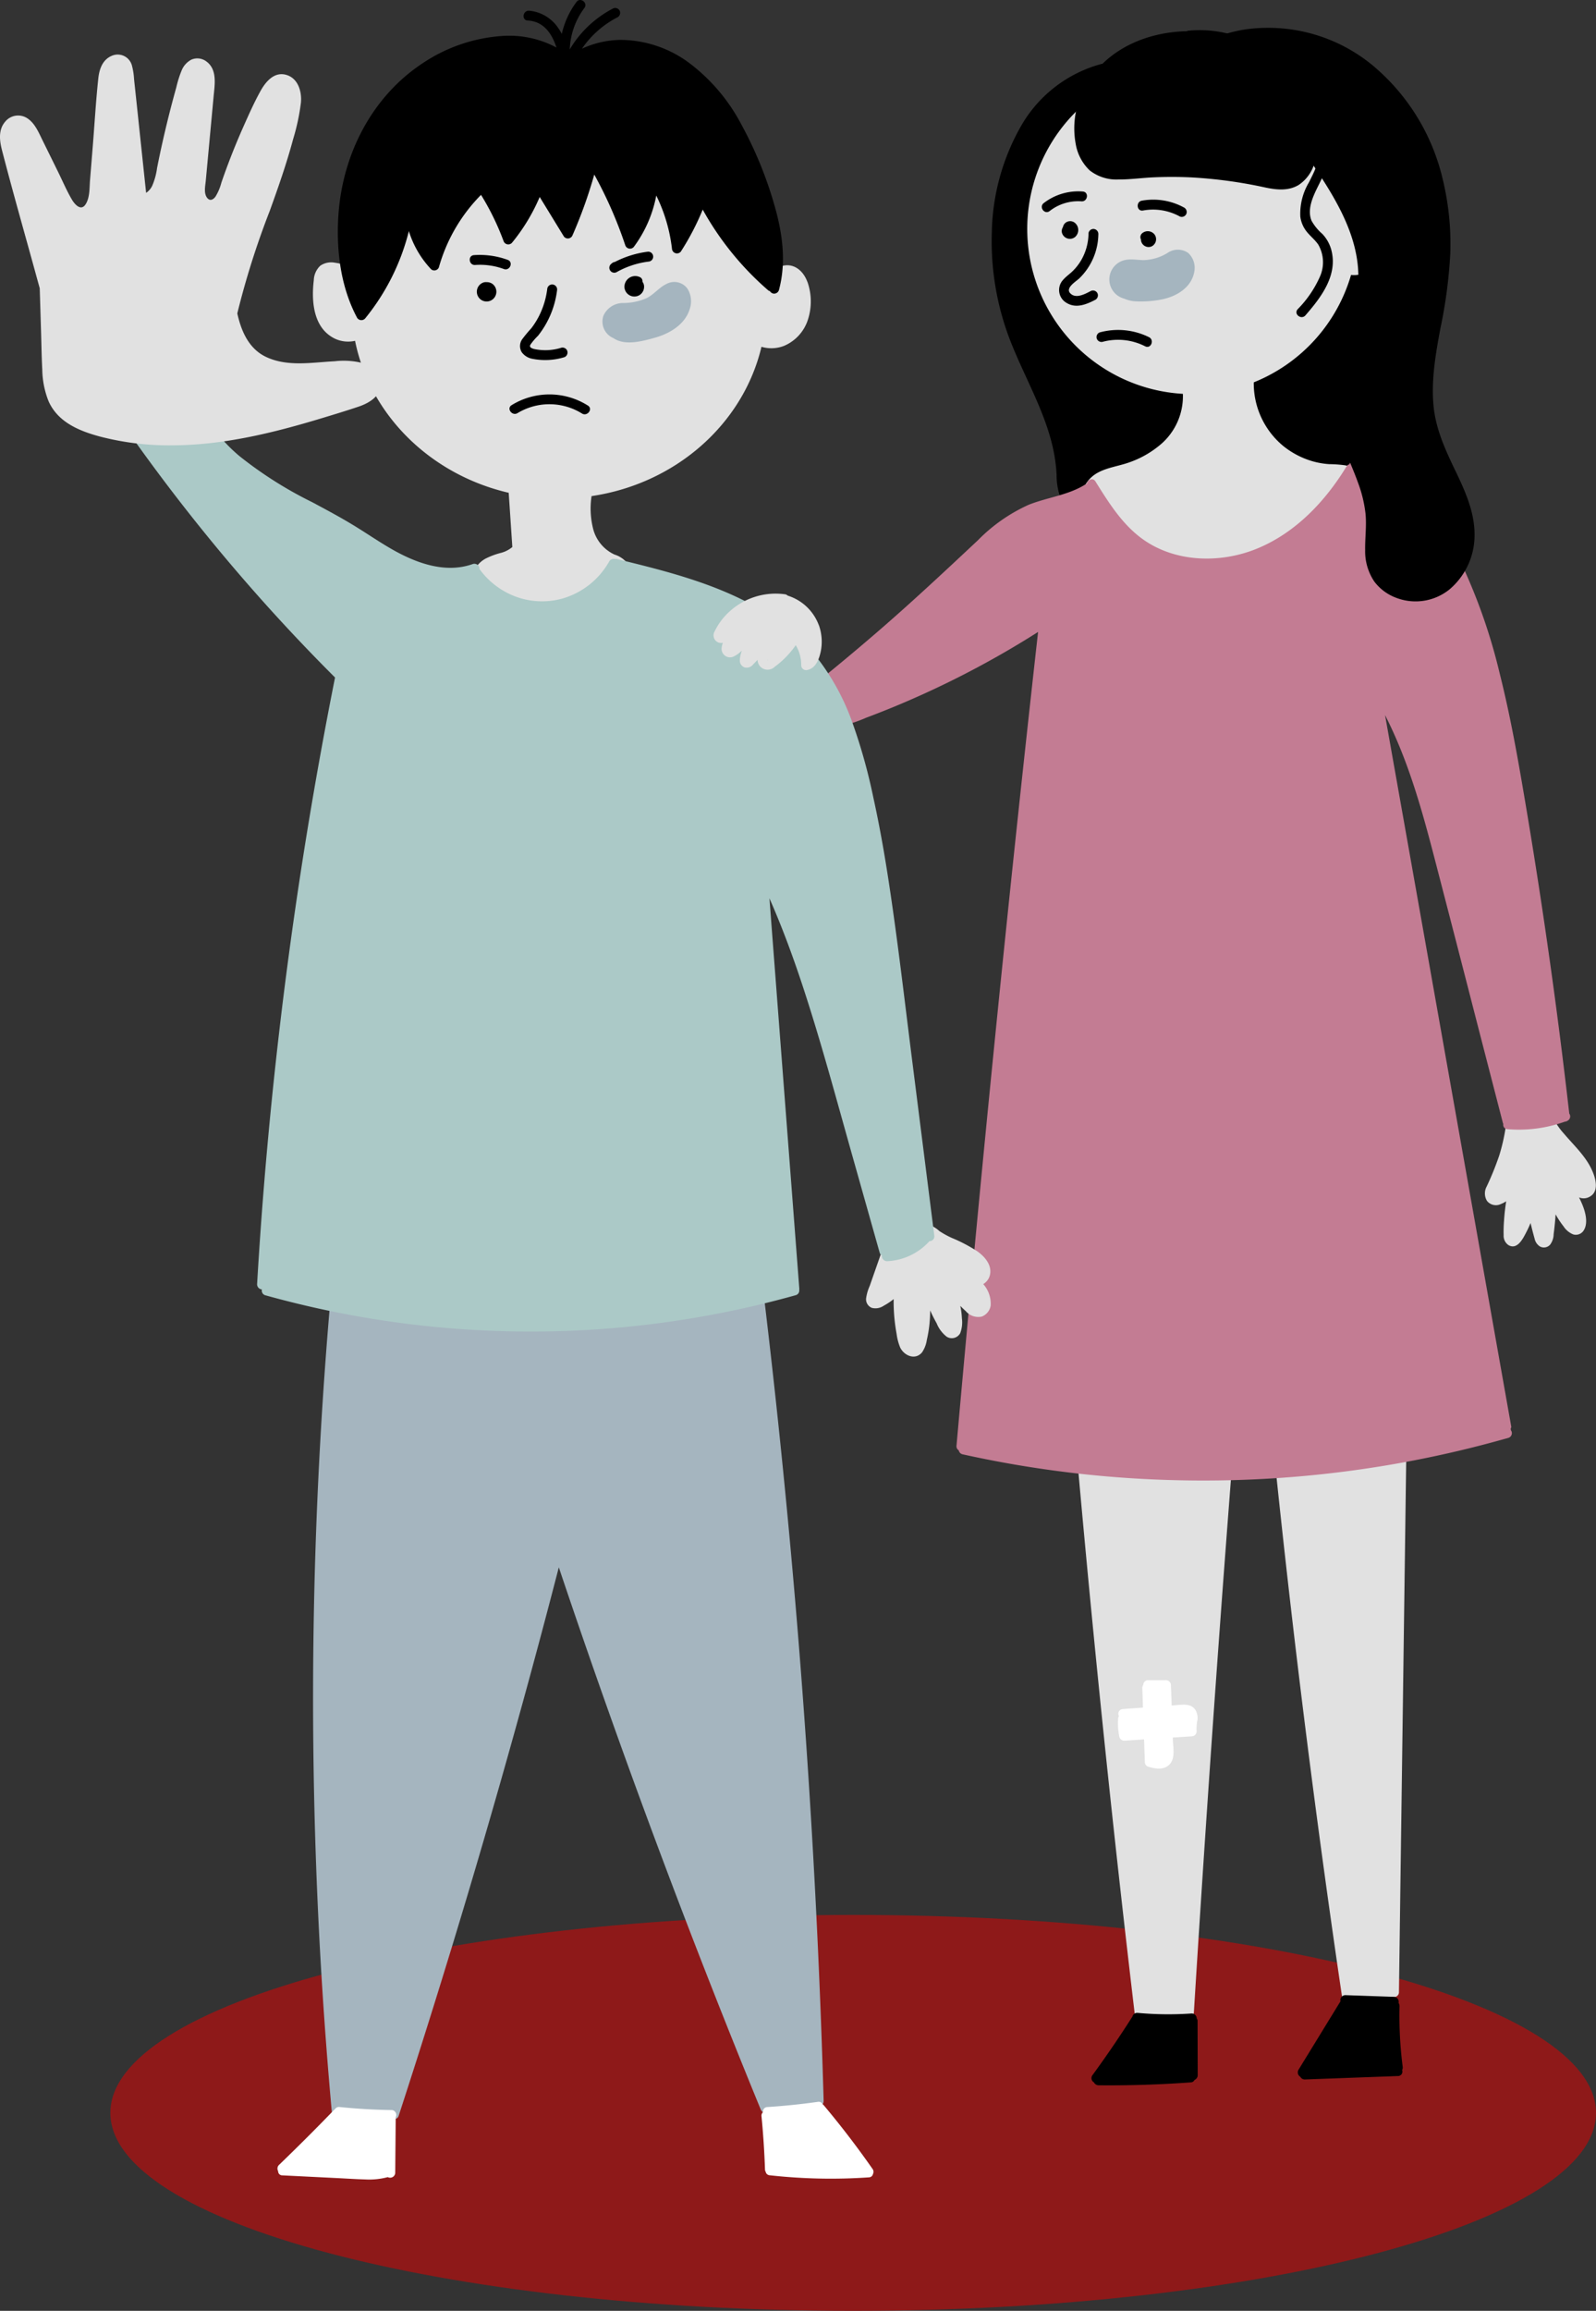 <svg id="Grupo_173276" data-name="Grupo 173276" xmlns="http://www.w3.org/2000/svg" xmlns:xlink="http://www.w3.org/1999/xlink" width="264.181" height="382.296" viewBox="0 0 264.181 382.296">
  <rect x="0" y="0" width="264.181" height="382.296" fill="#333333" stroke="none"/>
  <defs>
    <clipPath id="clip-path">
      <rect id="Rectángulo_215923" data-name="Rectángulo 215923" width="264.181" height="382.296" fill="none"/>
    </clipPath>
  </defs>
  <g id="Grupo_173275" data-name="Grupo 173275" clip-path="url(#clip-path)">
    <path id="Trazado_236753" data-name="Trazado 236753" d="M412.972,2930.018c0,18.086-55.05,32.749-122.957,32.749s-122.957-14.663-122.957-32.749,55.05-32.748,122.957-32.748,122.957,14.662,122.957,32.748" transform="translate(-148.79 -2580.471)" fill="#8e1919"/>
    <path id="Trazado_236754" data-name="Trazado 236754" d="M1865.924,412.877l-1.055-27.671L1837.057,399.1l5.358,26.133,26.024-4.374Z" transform="translate(-1636.186 -343.086)"/>
    <path id="Trazado_236755" data-name="Trazado 236755" d="M1541.46,129a18.077,18.077,0,0,0-3.564-7.857,35.266,35.266,0,0,0-6.161-5.641,33.722,33.722,0,0,1-6.237-5.7,25.756,25.756,0,0,1-3.895-7.947c-.465-1.427-.869-2.872-1.272-4.318a.632.632,0,0,0-.023-.062.814.814,0,0,0-.89-1.01A21.888,21.888,0,0,0,1506.2,106.5a36.813,36.813,0,0,0-4.982,17.872,45.425,45.425,0,0,0,3.455,18.879c2.275,5.562,5.362,10.9,6.673,16.808a26.813,26.813,0,0,1,.595,4.344,11.174,11.174,0,0,0,.635,3.838,4.293,4.293,0,0,0,3.01,2.527,8.111,8.111,0,0,0,3.925-.281,55.712,55.712,0,0,0,8.974-3.482,34.332,34.332,0,0,0,7.406-4.356,11.973,11.973,0,0,0,4.259-6.258c.772-3.151-.439-6.257-.814-9.365-.387-3.208.748-6.163,1.594-9.2a19.12,19.12,0,0,0,.528-8.83" transform="translate(-1337.046 -85.899)"/>
    <path id="Trazado_236756" data-name="Trazado 236756" d="M558.5,2057.051q-.758-26.254-2.446-52.469t-4.316-52.349q-1.479-14.725-3.253-29.418a.752.752,0,0,0-.363-.583,1.185,1.185,0,0,0-.206-.271c-2.636-2.649-6.659-2.785-10.156-2.51-4.63.363-9.249,1-13.864,1.5-4.792.528-9.583,1.126-14.391,1.495a77.694,77.694,0,0,1-14.281-.164c-5.312-.568-10.56-1.6-15.8-2.625a.7.7,0,0,0-.832.438.8.8,0,0,0-1.377.446q-2.506,27.058-3.067,54.248-.553,27,.81,53.99.772,15.214,2.158,30.388a.811.811,0,0,0,1.356.5,21.8,21.8,0,0,0,8.392.785.732.732,0,0,0,.622-.423.673.673,0,0,0,.664-.5q5.949-18.263,11.445-36.67,5.462-18.3,10.469-36.732,2.354-8.662,4.6-17.351,5.26,15.662,10.87,31.2,6.817,18.875,14.149,37.56,4.133,10.533,8.431,21a1.957,1.957,0,0,0,1.108.849l7.958-.589a.74.74,0,0,0,.69-.9.844.844,0,0,0,.624-.85" transform="translate(-422.165 -1709.483)" fill="#a5b5bf"/>
    <path id="Trazado_236757" data-name="Trazado 236757" d="M555.567,196.5c-.669-1.848-2.3-3.241-4.343-2.577a7.409,7.409,0,0,0-2.772,2.009c-2.289-15.622-16.643-27.66-34.014-27.66-16.784,0-30.753,11.238-33.741,26.089a11.152,11.152,0,0,0-3.338-1.028,3.164,3.164,0,0,0-2.425.505,3.452,3.452,0,0,0-1.065,2.39c-.423,3.53-.089,8.035,3.617,9.728a5.173,5.173,0,0,0,3.213.3c2.48,12.315,12.509,22.144,25.433,25.141l.6,8.971a4.833,4.833,0,0,1-1.982.994,12.348,12.348,0,0,0-2.5.95c-1.559.893-2.565,2.616-1.665,4.361.881,1.707,2.815,2.9,4.454,3.781a16.836,16.836,0,0,0,17-.611c1.566-.976,3.337-2.3,3.968-4.11a2.984,2.984,0,0,0-.2-2.63,4.349,4.349,0,0,0-2.157-1.486,6.439,6.439,0,0,1-3.572-4.372,13.738,13.738,0,0,1-.232-5.3c13.95-2.056,25.105-11.951,28.124-24.7a5.768,5.768,0,0,0,3.752-.162,7.021,7.021,0,0,0,3.873-4.139,9.74,9.74,0,0,0-.019-6.452" transform="translate(-421.927 -149.871)" fill="#e1e1e1"/>
    <path id="Trazado_236758" data-name="Trazado 236758" d="M1614.146,121.847a4.185,4.185,0,0,0-3.731-2.318,3.166,3.166,0,0,0-.962.187A27.337,27.337,0,1,0,1580.82,150.9a10.476,10.476,0,0,1-3.929,8.575,16.194,16.194,0,0,1-4.951,2.763c-1.719.617-3.616.829-5.229,1.717a5.244,5.244,0,0,0-2.728,4.708,9.309,9.309,0,0,0,2.173,5.5,22.441,22.441,0,0,0,9.024,6.994,27.978,27.978,0,0,0,12.742,2.1,28.561,28.561,0,0,0,12.018-3.27,21.2,21.2,0,0,0,8.318-7.966,16.024,16.024,0,0,0,2-5.336,3.6,3.6,0,0,0-.517-2.777,3.459,3.459,0,0,0-2.164-1.2,20.5,20.5,0,0,0-2.539-.178,13.309,13.309,0,0,1-2.749-.476,13.863,13.863,0,0,1-4.88-2.548,13.45,13.45,0,0,1-4.853-9.991c-.006-.173-.006-.346,0-.519a27.4,27.4,0,0,0,16.1-17.768,4.718,4.718,0,0,0,2.927-.641,7.25,7.25,0,0,0,2.565-8.733" transform="translate(-1385.021 -85.743)" fill="#e1e1e1"/>
    <path id="Trazado_236759" data-name="Trazado 236759" d="M1950.591,2168.489a.839.839,0,0,0-.911-.72,85.979,85.979,0,0,0-19.8,2.539.835.835,0,0,0-1.53.516c.012.115.024.229.035.345a.874.874,0,0,0,.035.456c.005.014.011.026.016.038q1.775,17.2,3.836,34.375,2.108,17.537,4.516,35.034,1.356,9.853,2.808,19.692a.788.788,0,0,0,.8.693.769.769,0,0,0,.677.259l6.778-.6a1.039,1.039,0,0,0,.15-.028.811.811,0,0,0,.132.032.824.824,0,0,0,.926-.7q.244-17.894.489-35.787.243-17.784.485-35.57.136-9.925.271-19.849a.909.909,0,0,0,.281-.724" transform="translate(-1717.497 -1930.737)" fill="#e1e1e1"/>
    <path id="Trazado_236760" data-name="Trazado 236760" d="M1654.905,2181.594a.893.893,0,0,0-.723.017l-11.639.808-6.059.42-3.029.21c-.447.031-.9.08-1.346.09a3.87,3.87,0,0,1-.534-.058c-.082-.008-.094-.042-.092-.062a.84.84,0,0,0-1.12-1.154.822.822,0,0,0-.92.889q1.606,18.2,3.424,36.391t3.85,36.348q1.15,10.27,2.367,20.534a.784.784,0,0,0,.979.68,1.031,1.031,0,0,0,.411.073l7.112-.129a.64.64,0,0,0,.343-.112.72.72,0,0,0,.964-.654q1.133-18.308,2.381-36.607,1.242-18.191,2.6-36.374.745-9.985,1.523-19.97a.874.874,0,0,0-.491-1.341" transform="translate(-1451.272 -1942.989)" fill="#e1e1e1"/>
    <path id="Trazado_236761" data-name="Trazado 236761" d="M2265.757,1686.4c-1.019-2.528-3.1-4.38-4.82-6.42a11.3,11.3,0,0,1-2.272-3.782.84.84,0,0,0-1.065-.461l-5.221,1.351a.683.683,0,0,0-.455.458.733.733,0,0,0-.488.631,32,32,0,0,1-1.161,5.418,48.328,48.328,0,0,1-2.1,5.187,2.367,2.367,0,0,0,.062,2.367,1.884,1.884,0,0,0,2.309.512,4.807,4.807,0,0,0,.867-.452q-.26,1.629-.363,3.277a23.642,23.642,0,0,0-.061,2.364,1.857,1.857,0,0,0,.812,1.62c1.494.841,2.445-1.187,2.974-2.214.245-.475.466-.958.668-1.448.214.868.432,1.735.676,2.594a2.012,2.012,0,0,0,.883,1.286,1.373,1.373,0,0,0,1.679-.3,2.928,2.928,0,0,0,.583-1.72q.148-1.124.248-2.252.046-.523.081-1.046a14.457,14.457,0,0,0,1.31,1.985,3.459,3.459,0,0,0,1.6,1.333,1.538,1.538,0,0,0,1.791-.743c.7-1.223.219-2.965-.273-4.174-.166-.407-.354-.806-.552-1.2a2,2,0,0,0,1.837-.158c1.424-.846.96-2.757.454-4.014" transform="translate(-2002.097 -1492.474)" fill="#e1e1e1"/>
    <path id="Trazado_236762" data-name="Trazado 236762" d="M1705.182,2547.025c-.749-1.132-2.233-.832-3.379-.748l-.526.039q-.064-1.734-.135-3.467a.839.839,0,0,0-.91-.719l-2.948,0a.8.8,0,0,0-.72.8.828.828,0,0,0-.151.52q.055,1.605.109,3.21l-3.364.245a.776.776,0,0,0-.607,1.171.755.755,0,0,0-.141.41,10.879,10.879,0,0,0,.183,2.93.845.845,0,0,0,.91.719l3.2-.208q.065,1.915.131,3.829a.8.8,0,0,0,.5.661c1.211.375,2.657.651,3.627-.4.921-1,.553-2.749.515-3.979,0-.14-.009-.281-.013-.421l3.217-.209a.825.825,0,0,0,.719-.91,7.341,7.341,0,0,1,.153-1.858,2.634,2.634,0,0,0-.366-1.617" transform="translate(-1507.329 -2264.163)" fill="#fff"/>
    <path id="Trazado_236763" data-name="Trazado 236763" d="M1352.753,804.279q-1.428-12.518-3.182-25-1.784-12.7-3.906-25.348c-1.261-7.518-2.558-15.042-4.422-22.44a93.83,93.83,0,0,0-7.587-20.758,49.671,49.671,0,0,0-5.836-9.1c-2.131-2.516-4.921-4.906-8.3-5.382a8.459,8.459,0,0,0-2.5.027.783.783,0,0,0-.661.585.666.666,0,0,0-.444.3c-3.522,5.806-8.454,11.02-14.829,13.64-6.063,2.492-13.582,2.331-19.012-1.611-3.357-2.437-5.591-6.037-7.754-9.5-.43-.687-1.3-.262-1.428.374a.964.964,0,0,0-.185.091c-2.853,1.818-6.339,2.166-9.436,3.4a27.728,27.728,0,0,0-8.421,5.888c-5.574,5.222-11.142,10.431-16.935,15.415q-4.969,4.276-10.077,8.389a.783.783,0,0,0-.227.974.906.906,0,0,0-.432.823,6.814,6.814,0,0,0,.82,3.835,3.644,3.644,0,0,0,3.768,1.414,25.3,25.3,0,0,0,4.6-1.506q2.372-.889,4.714-1.856a154.372,154.372,0,0,0,18.1-8.917q2.86-1.648,5.646-3.42-2.749,24.565-5.293,49.152-2.819,27.266-5.385,54.557-1.453,15.455-2.825,30.919a.791.791,0,0,0,.377.77.816.816,0,0,0,.645.654,183.065,183.065,0,0,0,35.325,4.28,183.736,183.736,0,0,0,55.066-7.024.826.826,0,0,0,.46-1.064.579.579,0,0,1-.032-.688q-4.236-23.878-8.473-47.755-4.215-23.758-8.431-47.515-2-11.263-4-22.526c3.839,7.5,6.109,15.673,8.22,23.8q3.62,13.927,7.2,27.864l4.084,15.807a.6.6,0,0,0,.069.16.723.723,0,0,0,.676.868,22.643,22.643,0,0,0,9.527-1.246.892.892,0,0,0,.524-.211.794.794,0,0,0,.193-1.12" transform="translate(-1092.997 -620.049)" fill="#c37c93"/>
    <path id="Trazado_236764" data-name="Trazado 236764" d="M1171.146,3191.113q-3.8-5.442-8.069-10.529a.873.873,0,0,0-.194-.173.726.726,0,0,0-.793-.407q-4.172.59-8.378.862a.725.725,0,0,0-.7.841.768.768,0,0,0-.255.677q.43,4.391.578,8.8a.762.762,0,0,0,.114.393.72.72,0,0,0,.661.573,91.664,91.664,0,0,0,16.422.346.7.7,0,0,0,.68-.567.773.773,0,0,0-.07-.818" transform="translate(-1026.709 -2832.282)" fill="#fff"/>
    <path id="Trazado_236765" data-name="Trazado 236765" d="M438.954,3188.345q-4.355-.061-8.688-.506a.775.775,0,0,0-.749.337,1.094,1.094,0,0,0-.136.12q-4.46,4.612-9.078,9.066a.854.854,0,0,0-.206,1.084.675.675,0,0,0,.683.7l9.247.46c1.48.074,2.962.172,4.445.213a12.028,12.028,0,0,0,3.776-.38.843.843,0,0,0,1.234-.792q.039-4.555.078-9.108a.805.805,0,0,0,.091-.271.824.824,0,0,0-.7-.926" transform="translate(-374.059 -2839.263)" fill="#fff"/>
    <path id="Trazado_236766" data-name="Trazado 236766" d="M1982.013,3030.5a65.884,65.884,0,0,1-.526-10,1.015,1.015,0,0,0-.159-.59c0-.022.01-.043.013-.066a.826.826,0,0,0-.7-.926l-8.014-.279a.846.846,0,0,0-.926.7.772.772,0,0,0,.019.3q-3.456,5.639-6.913,11.275a.844.844,0,0,0,.15,1.15.787.787,0,0,0,.1.062.824.824,0,0,0,.783.455l15.407-.567a.725.725,0,0,0,.664-.992.763.763,0,0,0,.1-.52" transform="translate(-1749.828 -2688.564)"/>
    <path id="Trazado_236767" data-name="Trazado 236767" d="M1669.658,3046.355a.831.831,0,0,0-.891-.825,55.692,55.692,0,0,1-8.874-.1.808.808,0,0,0-.875.614.728.728,0,0,0-.053.076q-3.13,4.914-6.567,9.621a.809.809,0,0,0,.248,1.187.891.891,0,0,0,.848.482q7.6.067,15.182-.485a.707.707,0,0,0,.62-.4.874.874,0,0,0,.527-.866q-.011-4.458-.023-8.917a.619.619,0,0,0-.142-.388" transform="translate(-1471.57 -2712.425)"/>
    <path id="Trazado_236768" data-name="Trazado 236768" d="M1729.877,303.354a10.614,10.614,0,0,0-6.928-1.107c-1.036.188-.849,1.818.191,1.629a9.2,9.2,0,0,1,6.1.992.827.827,0,0,0,1.073-.44.839.839,0,0,0-.44-1.073" transform="translate(-1533.94 -269.048)"/>
    <path id="Trazado_236769" data-name="Trazado 236769" d="M1583.867,289.538a9.354,9.354,0,0,0-6.474,1.92c-.833.647.152,1.958.987,1.31a7.629,7.629,0,0,1,5.259-1.605c1.049.08,1.283-1.544.228-1.624" transform="translate(-1404.633 -257.853)"/>
    <path id="Trazado_236770" data-name="Trazado 236770" d="M1609.384,334.861a1.251,1.251,0,0,0-1.482,0,1.2,1.2,0,0,0-.451.734,1.244,1.244,0,0,0-.2.793,1.366,1.366,0,0,0,2.155.888,1.534,1.534,0,0,0-.02-2.412" transform="translate(-1431.502 -298.027)"/>
    <path id="Trazado_236771" data-name="Trazado 236771" d="M1728.658,350.369a1.43,1.43,0,0,0-2.02-.223.848.848,0,0,0-.219,1.067,1.06,1.06,0,0,0,.006.174,1.268,1.268,0,0,0,1.724.964,1.321,1.321,0,0,0,.508-1.982" transform="translate(-1537.551 -311.577)"/>
    <path id="Trazado_236772" data-name="Trazado 236772" d="M1608.607,356.617c-.953.5-2.559,1.413-3.489.383-.805-.892,1.016-1.946,1.543-2.46a10.376,10.376,0,0,0,3.131-7.224.849.849,0,0,0-.7-.926.825.825,0,0,0-.926.7,9.026,9.026,0,0,1-1.19,4.424,8.693,8.693,0,0,1-1.383,1.795c-.532.529-1.168.948-1.657,1.523a2.453,2.453,0,0,0,.607,3.79c1.529.936,3.218.275,4.667-.477a.846.846,0,0,0,.461-1.064.826.826,0,0,0-1.064-.461" transform="translate(-1427.987 -308.507)"/>
    <path id="Trazado_236773" data-name="Trazado 236773" d="M1668.7,500.435a11.561,11.561,0,0,0-8.17-.784.826.826,0,0,0-.461,1.065.839.839,0,0,0,1.065.461,9.881,9.881,0,0,1,6.933.772c.944.473,1.575-1.042.633-1.513" transform="translate(-1478.508 -444.655)"/>
    <path id="Trazado_236774" data-name="Trazado 236774" d="M1665.925,61.634a19.358,19.358,0,0,0-18.2-15.969,20.113,20.113,0,0,0-2.692.067.839.839,0,0,0-.315.09c-6.65.137-13.3,2.961-16.692,8.947a14.148,14.148,0,0,0-1.7,9.645,7.85,7.85,0,0,0,2.324,4.433,7.179,7.179,0,0,0,4.811,1.5c1.892.011,3.78-.261,5.668-.349q3.118-.143,6.238,0a76.949,76.949,0,0,1,12.4,1.688c1.856.391,3.825.587,5.512-.457a6.442,6.442,0,0,0,2.706-4.166,14.025,14.025,0,0,0-.061-5.425" transform="translate(-1448.276 -40.656)"/>
    <path id="Trazado_236775" data-name="Trazado 236775" d="M1869.975,115.222c-1.682-3.51-3.3-6.961-3.672-10.888-.4-4.271.357-8.551,1.132-12.737a80.2,80.2,0,0,0,1.651-12.615,45.638,45.638,0,0,0-1.36-12.524,34.859,34.859,0,0,0-11.582-18.487,27.166,27.166,0,0,0-21.127-5.859,23.636,23.636,0,0,0-5.343,1.523.762.762,0,0,0-.489.628.187.187,0,0,0-.012.015.825.825,0,0,0,.15,1.15c6.532,3.978,11.063,10.284,15.29,16.5,4.53,6.663,9.9,14.133,9.187,22.633-.327,3.9-2.085,7.457-3.291,11.133a22.243,22.243,0,0,0-1.2,5.663,17.746,17.746,0,0,0,.611,5.452c.923,3.548,2.646,6.812,3.88,10.251a21.462,21.462,0,0,1,1.247,5.132c.2,2.013-.092,4.027-.057,6.042a8.9,8.9,0,0,0,1.541,5.239,8.039,8.039,0,0,0,3.6,2.651,8.947,8.947,0,0,0,8.819-1.39,11.75,11.75,0,0,0,4.148-8.965c.031-3.752-1.529-7.231-3.117-10.547" transform="translate(-1629.018 -37.225)"/>
    <path id="Trazado_236776" data-name="Trazado 236776" d="M1968.274,231.417a6.182,6.182,0,0,0-1.456-2.508,8.132,8.132,0,0,1-1.759-2.142c-.8-1.872.214-4.034,1.049-5.709,1.1-2.2,2.159-4.474,1.527-6.973a.825.825,0,0,0-1.064-.461.841.841,0,0,0-.461,1.064c.5,1.981-.663,4.028-1.515,5.737a10.094,10.094,0,0,0-1.409,5.649,5.045,5.045,0,0,0,1.145,2.58c.584.7,1.309,1.276,1.826,2.034a5.836,5.836,0,0,1,.36,5.1,18.059,18.059,0,0,1-3.779,5.6c-.692.8.609,1.8,1.3,1,2.625-3.02,5.455-6.713,4.237-10.971" transform="translate(-1747.948 -190.221)"/>
    <path id="Trazado_236777" data-name="Trazado 236777" d="M1692.406,378.276a3,3,0,0,0-3.426.008,7.971,7.971,0,0,1-3.972,1.181c-1.366-.022-2.743-.388-4,.351a3.28,3.28,0,0,0,.787,6.016,5.479,5.479,0,0,0,2.014.457,18.1,18.1,0,0,0,4.136-.3c2.451-.469,4.995-1.928,5.472-4.588a3.348,3.348,0,0,0-1.013-3.125" transform="translate(-1495.732 -336.433)" fill="#a5b5bf"/>
    <path id="Trazado_236778" data-name="Trazado 236778" d="M583.6,33.66a65.472,65.472,0,0,0-5.433-13.146A30.461,30.461,0,0,0,569.689,10.5a19.177,19.177,0,0,0-11.544-3.9,15.736,15.736,0,0,0-6.319,1.453,15.929,15.929,0,0,1,5.806-5.152.845.845,0,0,0,.461-1.065.827.827,0,0,0-1.065-.46A17.95,17.95,0,0,0,549.8,8.18a12.243,12.243,0,0,1,2.424-6.858c.632-.843-.665-1.849-1.3-1a13.958,13.958,0,0,0-2.436,5.289,8.829,8.829,0,0,0-.531-.886,6.532,6.532,0,0,0-4.884-2.954c-1.047-.054-1.285,1.57-.229,1.624,2.64.133,4.023,2.174,4.756,4.467a16.582,16.582,0,0,0-9.127-1.9,26.932,26.932,0,0,0-13.2,4.622c-8.212,5.495-12.958,14.816-13.728,24.551-.459,5.821.238,12.1,3,17.32a.832.832,0,0,0,1.413.2,37.108,37.108,0,0,0,7.215-14.42,16.071,16.071,0,0,0,3.71,6.336.822.822,0,0,0,1.256-.333,27.628,27.628,0,0,1,6.98-12,42.77,42.77,0,0,1,3.744,7.683.828.828,0,0,0,1.413.2,31,31,0,0,0,4.553-7.536l4.007,6.546a.826.826,0,0,0,1.412-.177,77.056,77.056,0,0,0,3.614-10.076,69.965,69.965,0,0,1,5.149,11.747.826.826,0,0,0,1.413.2,20.6,20.6,0,0,0,3.7-8.48,26.985,26.985,0,0,1,2.607,8.871.829.829,0,0,0,1.464.4,42.294,42.294,0,0,0,3.618-6.943A49.185,49.185,0,0,0,582.607,47.99a.793.793,0,0,0,.325.175.911.911,0,0,0,.6.407.84.84,0,0,0,.926-.7c1.249-4.706.5-9.622-.862-14.215" transform="translate(-455.495 0)"/>
    <path id="Trazado_236779" data-name="Trazado 236779" d="M928.549,380.758a16.3,16.3,0,0,0-5.484,1.705.767.767,0,0,0-.429.182l-.169.138a.821.821,0,0,0,.987,1.31,14.347,14.347,0,0,1,5.286-1.706.821.821,0,0,0-.191-1.629" transform="translate(-821.308 -339.118)"/>
    <path id="Trazado_236780" data-name="Trazado 236780" d="M948.495,419.313a1.436,1.436,0,0,0-.254-.591.741.741,0,0,0-.484-.791,1.786,1.786,0,0,0-2.5,1.656,1.645,1.645,0,0,0,2.529,1.322,1.627,1.627,0,0,0,.707-1.595" transform="translate(-841.897 -372.111)"/>
    <path id="Trazado_236781" data-name="Trazado 236781" d="M717.388,386.512a13.446,13.446,0,0,0-5.583-.786c-1.056.074-.859,1.7.191,1.629a11.494,11.494,0,0,1,4.759.67c.988.36,1.628-1.15.633-1.513" transform="translate(-633.349 -343.519)"/>
    <path id="Trazado_236782" data-name="Trazado 236782" d="M724.887,427.157a1.536,1.536,0,0,0-.963-.325,1.324,1.324,0,0,0-.539.04,1.616,1.616,0,1,0,1.5.284" transform="translate(-643.324 -380.151)"/>
    <path id="Trazado_236783" data-name="Trazado 236783" d="M795.036,441.17a.839.839,0,0,0-1.065-.461,8.83,8.83,0,0,1-4.4.187c-.364-.1-.862-.262-.637-.7a10.22,10.22,0,0,1,1.275-1.5,15.043,15.043,0,0,0,3.156-7.583.821.821,0,0,0-1.624-.228,13.645,13.645,0,0,1-1.387,4.584,12.9,12.9,0,0,1-1.279,2.015,23.289,23.289,0,0,0-1.5,1.807,1.964,1.964,0,0,0-.07,2.123,2.794,2.794,0,0,0,1.775,1.1,10.887,10.887,0,0,0,5.293-.269.827.827,0,0,0,.461-1.065" transform="translate(-701.149 -383.154)"/>
    <path id="Trazado_236784" data-name="Trazado 236784" d="M925.992,427.844a2.682,2.682,0,0,0-3.4-.827c-1.275.576-2.122,1.768-3.376,2.391a9.86,9.86,0,0,1-3.779.8,3.564,3.564,0,0,0-3.359,2.106,2.975,2.975,0,0,0,1.5,3.632.616.616,0,0,0,.13.051c1.909,1.348,4.867.518,6.9-.051,2.47-.692,5.009-2.2,5.779-4.81a3.92,3.92,0,0,0-.4-3.3" transform="translate(-812.196 -380.078)" fill="#a5b5bf"/>
    <path id="Trazado_236785" data-name="Trazado 236785" d="M784.255,598.63a11.929,11.929,0,0,0-12.635-.073c-.9.557.1,1.864.987,1.31a10.217,10.217,0,0,1,10.647.063c.882.563,1.893-.731,1-1.3" transform="translate(-686.934 -531.529)"/>
    <path id="Trazado_236786" data-name="Trazado 236786" d="M1330.523,1861.53a2.394,2.394,0,0,0,1.1-1.5c.364-1.633-.819-3-2.047-3.893a25.644,25.644,0,0,0-4.246-2.235,14.652,14.652,0,0,1-2.056-1.129,5.492,5.492,0,0,0-2.083-1.187c-1.021-.171-1.989.482-2.862.914l-2.985,1.476a.857.857,0,0,0-.349.311.7.7,0,0,0-.8.493l-1.649,4.708-.823,2.354a7.431,7.431,0,0,0-.6,2.086,1.524,1.524,0,0,0,.948,1.537,2.415,2.415,0,0,0,1.968-.348,10.553,10.553,0,0,0,1.647-1.1,30.021,30.021,0,0,0,.123,3.106q.121,1.317.361,2.618a8.9,8.9,0,0,0,.6,2.292c.668,1.37,2.517,2.145,3.628.78a4.918,4.918,0,0,0,.779-2.044,21.2,21.2,0,0,0,.425-2.523,22.013,22.013,0,0,0,.125-2.355c.33.723.687,1.434,1.076,2.129a5.313,5.313,0,0,0,1.675,2.227,1.582,1.582,0,0,0,2.219-.581,4.98,4.98,0,0,0,.286-2.456,12.16,12.16,0,0,0-.264-2.068c.3.3.6.589.913.874a2.709,2.709,0,0,0,2.652.889,2.338,2.338,0,0,0,1.462-1.817,4.907,4.907,0,0,0-1.227-3.554" transform="translate(-1167.763 -1649.099)" fill="#e1e1e1"/>
    <path id="Trazado_236787" data-name="Trazado 236787" d="M303.5,715.928l-3.7-29.274c-1.22-9.652-2.33-19.325-3.789-28.944-.727-4.8-1.565-9.581-2.611-14.32a91.966,91.966,0,0,0-3.524-12.547,38.306,38.306,0,0,0-6.033-10.876,33.508,33.508,0,0,0-8.562-7.323c-6.593-4.007-14.095-6.147-21.524-7.993q-1.383-.345-2.767-.676a.766.766,0,0,0-.354-.009.85.85,0,0,0-.994.469,13.01,13.01,0,0,1-7.667,6.053,12.578,12.578,0,0,1-9.772-1.259,12.8,12.8,0,0,1-3.993-3.624.841.841,0,0,0-1.112-.815c-4.63,1.649-9.556-.231-13.583-2.566-2.13-1.233-4.156-2.636-6.261-3.911-2.2-1.334-4.477-2.549-6.748-3.764a66.011,66.011,0,0,1-12.06-7.645,26.615,26.615,0,0,1-4.5-4.87c-1.324-1.879-2.2-4.1-3.818-5.756a5.626,5.626,0,0,0-6.463-1.532,24.185,24.185,0,0,0-2.707,1.664,4.091,4.091,0,0,1-2.532.85.785.785,0,0,0-.745.334.844.844,0,0,0-.415,1.264q7.043,10.34,14.9,20.088t16.477,18.817q2.792,2.937,5.66,5.8-3.825,19.19-6.628,38.566-2.842,19.672-4.618,39.478-1,11.13-1.654,22.285a.855.855,0,0,0,.795.905.812.812,0,0,0,.481.941,162.651,162.651,0,0,0,34.3,5.735,162.716,162.716,0,0,0,53.653-5.746.8.8,0,0,0,.507-.853.905.905,0,0,0,.011-.221q-1.048-13.712-2.1-27.425t-2.1-27.426q-.373-4.857-.742-9.714c2.1,4.767,3.909,9.674,5.537,14.619,2.987,9.072,5.459,18.312,8.052,27.5l4.667,16.544a.68.68,0,0,0,.356.412.866.866,0,0,0,.889.961,10.042,10.042,0,0,0,6.986-3.316.778.778,0,0,0,.8-.888" transform="translate(-148.845 -511.477)" fill="#abc9c7"/>
    <path id="Trazado_236788" data-name="Trazado 236788" d="M60.756,133.846a12.743,12.743,0,0,0-5.362-.506c-3.746.184-7.771.956-11.315-.7-2.894-1.352-4.146-4.273-4.8-7.218a136.589,136.589,0,0,1,5.375-16.967c1.419-3.928,2.8-7.871,3.88-11.909a35.468,35.468,0,0,0,1.282-6.036c.159-1.881-.523-4.115-2.6-4.594-1.889-.436-3.246,1.2-4.064,2.659-1.05,1.881-1.936,3.874-2.812,5.84q-1.374,3.079-2.564,6.237-.587,1.553-1.126,3.123a8.48,8.48,0,0,1-.98,2.324c-.382.519-.935.8-1.4.179-.57-.765-.286-1.963-.206-2.835q.323-3.459.644-6.919.328-3.515.654-7.028c.18-1.942.63-4.42-1.2-5.756a2.481,2.481,0,0,0-2.486-.3,3.508,3.508,0,0,0-1.614,1.8,17.665,17.665,0,0,0-.867,2.741q-.469,1.683-.909,3.375-.863,3.336-1.6,6.7-.361,1.658-.689,3.322a10.953,10.953,0,0,1-.82,2.969,2.926,2.926,0,0,1-.992,1.133q-.543-5.116-1.084-10.232-.3-2.867-.608-5.734-.149-1.407-.3-2.813a11.177,11.177,0,0,0-.377-2.369,2.439,2.439,0,0,0-3.375-1.5c-1.481.654-2.006,2.19-2.168,3.691-.4,3.738-.615,7.509-.918,11.258l-.456,5.641c-.1,1.259-.014,2.871-.747,3.976-.76,1.147-1.778-.01-2.239-.789-.888-1.5-1.578-3.148-2.352-4.708L7.047,96.8c-.63-1.269-1.228-2.763-2.439-3.6a2.763,2.763,0,0,0-3.766.522C-.3,95.057-.077,96.856.33,98.429c1.892,7.3,3.981,14.56,5.971,21.837l.276,1,.22,7.216c.062,2.078.091,4.159.2,6.235a14.728,14.728,0,0,0,1.053,5.259c1.553,3.457,5.075,4.9,8.514,5.824a45.676,45.676,0,0,0,12.154,1.447c8.378-.056,16.584-2.075,24.558-4.491,2.023-.612,4.051-1.227,6.054-1.9,1.685-.568,3.461-1.594,3.763-3.518a3.335,3.335,0,0,0-2.337-3.495" transform="translate(0 -73.573)" fill="#e1e1e1"/>
    <path id="Trazado_236789" data-name="Trazado 236789" d="M1097.83,903.42a8.049,8.049,0,0,0-5.157-4.893.772.772,0,0,0-.467-.224,11.309,11.309,0,0,0-8.918,2.642,10.771,10.771,0,0,0-2.7,3.489,1.27,1.27,0,0,0,.732,1.886,1.463,1.463,0,0,0,.627.009,3.261,3.261,0,0,0-.2.815,1.4,1.4,0,0,0,1.856,1.513,4.629,4.629,0,0,0,1.3-.859c.057-.046.115-.091.172-.136l-.037.122a4.615,4.615,0,0,0-.285,1.537,1.192,1.192,0,0,0,.8,1.088,1.343,1.343,0,0,0,1.377-.465c.256-.265.506-.529.76-.791a1.743,1.743,0,0,0,.3.934,1.68,1.68,0,0,0,2.539.213,15.083,15.083,0,0,0,3.481-3.575,6.36,6.36,0,0,1,.905,3.407.823.823,0,0,0,.91.719c1.471-.248,2.035-1.753,2.315-3.046a8.158,8.158,0,0,0-.3-4.386m-8.511,5.724c.189-.058-.029.143,0,0" transform="translate(-962.292 -799.99)" fill="#e1e1e1"/>
  </g>
</svg>
